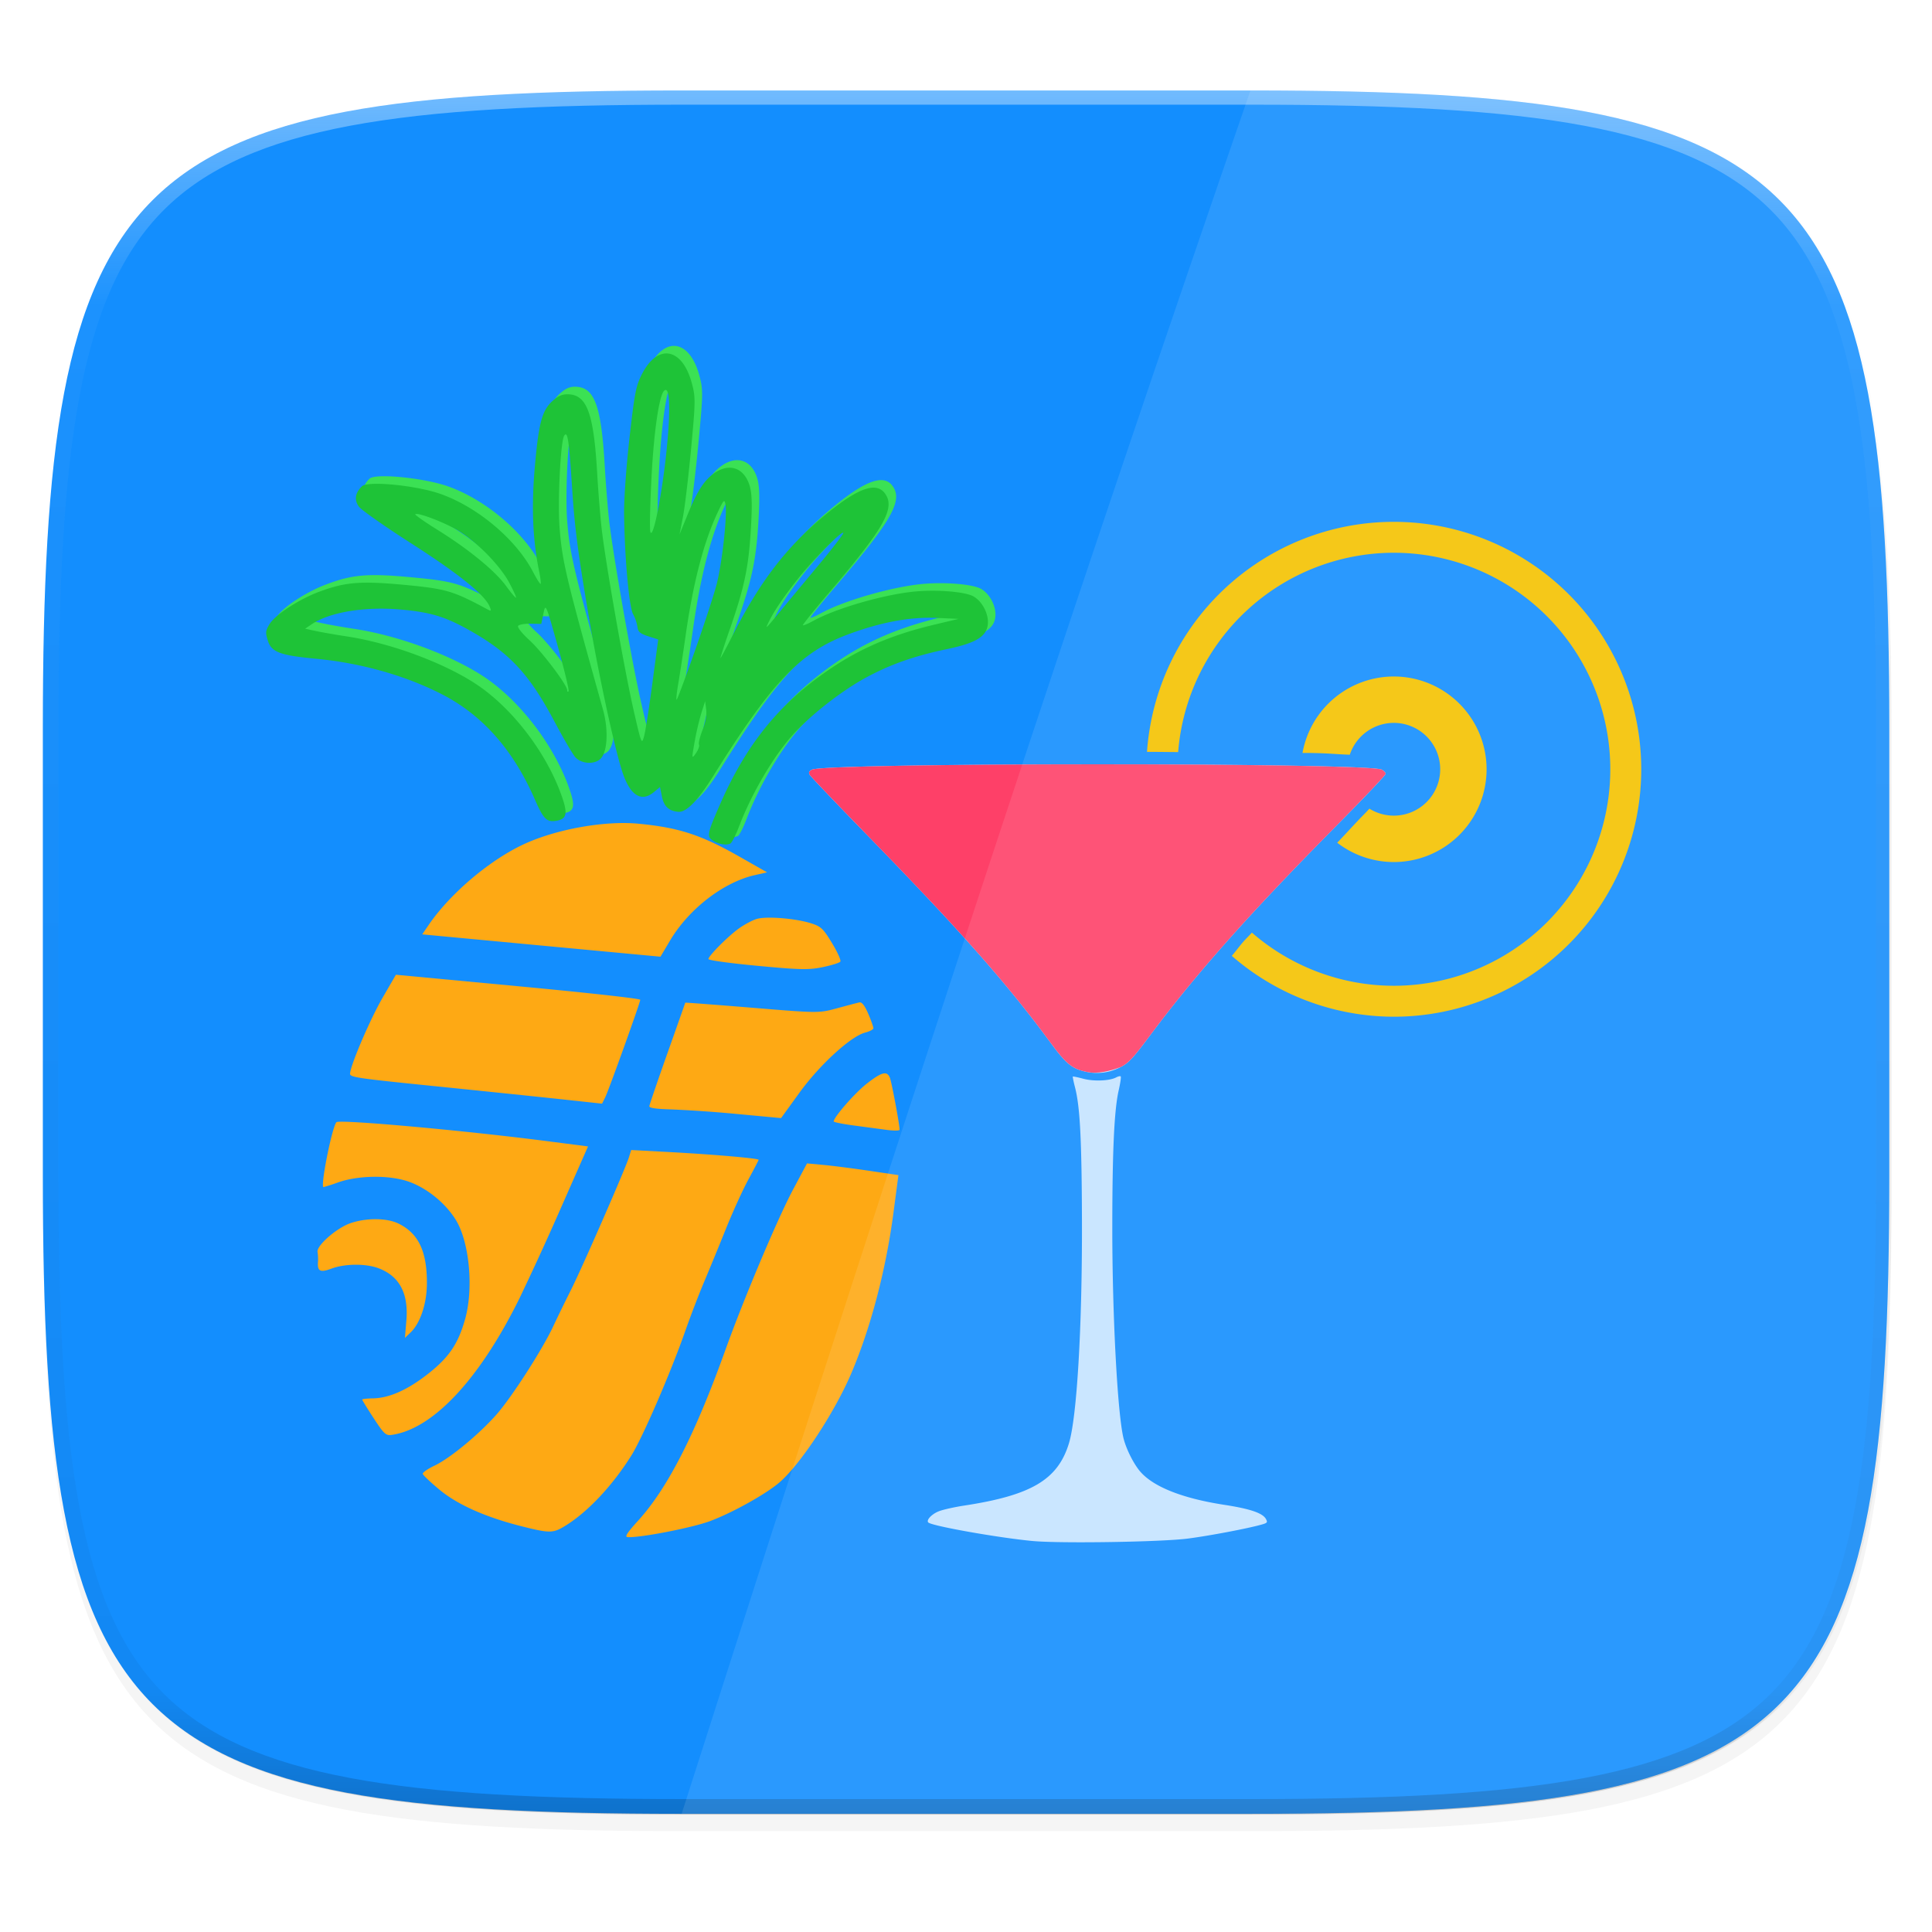 <svg xmlns="http://www.w3.org/2000/svg" width="256" height="256" viewBox="0 0 67.73 67.73">
    <defs>
        <filter id="e" width="1.021" height="1.028" x="-.01" y="-.01" color-interpolation-filters="sRGB">
            <feGaussianBlur stdDeviation=".7"/>
        </filter>
        <linearGradient id="d" x1="296" x2="296" y1="-212" y2="236" gradientUnits="userSpaceOnUse">
            <stop offset="0" stop-color="#FFFEFE"/>
            <stop offset=".125" stop-color="#FFFEFE" stop-opacity=".098"/>
            <stop offset=".925" stop-opacity=".098"/>
            <stop offset="1" stop-opacity=".498"/>
        </linearGradient>
        <clipPath id="c">
            <path d="M361.938-212C507.235-212 528-191.287 528-46.125v116.25C528 215.286 507.235 236 361.937 236H214.063C68.766 236 48 215.286 48 70.125v-116.25C48-191.287 68.765-212 214.063-212z" fill="#9F4AC8"/>
        </clipPath>
        <filter id="b" width="1.046" height="1.05" x="-.02" y="-.03" color-interpolation-filters="sRGB">
            <feGaussianBlur stdDeviation="2.32"/>
        </filter>
        <filter id="a" width="1.023" height="1.025" x="-.01" y="-.01" color-interpolation-filters="sRGB">
            <feGaussianBlur stdDeviation="1.16"/>
        </filter>
    </defs>
    <path d="M188.969 44C261.617 44 272 54.357 272 126.938v58.124C272 257.644 261.617 268 188.969 268H115.03C42.383 268 32 257.643 32 185.062v-58.125C32 54.358 42.383 44 115.031 44z" transform="matrix(.27 0 0 .27 -7.129 -8.706)" opacity=".1" filter="url(#a)"/>
    <path d="M188.969 46C261.617 46 272 56.357 272 128.938v58.125c0 72.58-10.383 82.937-83.031 82.937H115.03C42.383 270 32 259.643 32 187.062v-58.125C32 56.358 42.383 46 115.031 46z" transform="matrix(.27 0 0 .27 -7.129 -8.706)" opacity=".2" filter="url(#b)"/>
    <path d="M43.837 3.171c19.594 0 22.395 2.793 22.395 22.37v15.676c0 19.575-2.8 22.369-22.395 22.369H23.896c-19.594 0-22.394-2.794-22.394-22.37V25.54c0-19.576 2.8-22.369 22.394-22.369z" fill="#138EFE"/>
    <path style="font-variation-settings:normal;inline-size:0" d="M214.063-216c-72.84 0-115.523 4.883-140.344 29.672C48.898-161.538 44-118.897 44-46.125v116.25c0 72.771 4.898 115.414 29.719 140.203C98.539 235.118 141.224 240 214.063 240h147.875c72.838 0 115.522-4.883 140.343-29.672C527.102 185.538 532 142.896 532 70.125v-116.25c0-72.772-4.898-115.414-29.719-140.203C477.461-211.118 434.776-216 361.937-216zm0 8h147.875c72.458 0 112.805 5.474 134.69 27.332C518.516-158.81 524-118.515 524-46.125v116.25c0 72.39-5.485 112.685-27.371 134.543C474.743 226.526 434.396 232 361.938 232H214.063c-72.46 0-112.806-5.474-134.692-27.332C57.485 182.81 52 142.515 52 70.125v-116.25c0-72.39 5.485-112.685 27.371-134.543C101.257-202.526 141.604-208 214.063-208z" clip-path="url(#c)" transform="matrix(.135 0 0 .135 -4.971 31.75)" opacity=".4" fill="url(#d)"/>
    <path d="M208 92c-13.255 0-24 10.745-24 24s10.745 24 24 24 24-10.745 24-24-10.745-24-24-24zm-40.73 120H192c-52.57-128.775-201.712 0-24.73 0z" transform="matrix(.313 0 0 .313 -15.52 -12.479)" opacity=".1" fill-opacity="0" filter="url(#e)"/>
    <g fill="#F4C200">
        <path d="M48.862 23.716a3.253 3.253 0 0 0-3.2 2.68h.228c.816.014.862.043 1.43.062a1.626 1.626 0 0 1 1.542-1.116 1.626 1.626 0 0 1 1.627 1.626 1.626 1.626 0 0 1-1.627 1.626 1.626 1.626 0 0 1-.854-.244c-.08.082-.068.076-.152.161-.396.4-.618.662-.978 1.032a3.253 3.253 0 0 0 1.984.678 3.253 3.253 0 0 0 3.253-3.253 3.253 3.253 0 0 0-3.253-3.252z"/>
        <path d="M48.862 18.294a8.674 8.674 0 0 0-8.652 8.064c.39 0 .71.006 1.092.008a7.59 7.59 0 0 1 7.56-6.988 7.59 7.59 0 0 1 7.59 7.59 7.59 7.59 0 0 1-7.59 7.59 7.59 7.59 0 0 1-4.974-1.863c-.077.086-.2.207-.277.292-.165.186-.271.342-.428.523a8.674 8.674 0 0 0 5.68 2.133 8.674 8.674 0 0 0 8.674-8.674 8.674 8.674 0 0 0-8.675-8.675z"/>
    </g>
    <path d="M36.2 54.023c-1.2-.113-3.535-.527-3.657-.65-.08-.08.116-.291.363-.39.146-.059.554-.15.907-.204 2.344-.359 3.268-.907 3.658-2.172.282-.911.468-4.067.459-7.765-.008-2.897-.067-4.047-.245-4.73-.05-.194-.084-.361-.075-.371.01-.01.175.025.367.076.367.099.925.076 1.154-.047.07-.037.14-.053.158-.035.018.018-.014.239-.071.49-.156.684-.222 2.103-.224 4.778-.002 3.062.18 6.527.39 7.405.084.348.31.818.534 1.113.436.571 1.475.998 3.004 1.234.909.14 1.349.29 1.46.5.063.117.046.137-.168.196-.498.139-1.793.384-2.556.485-.923.122-4.482.178-5.459.087zm1.925-16.439c-.532-.107-.74-.271-1.294-1.027-1.507-2.054-3.185-3.954-6.449-7.3-1.065-1.092-1.963-2.034-1.996-2.094-.045-.082-.026-.126.077-.18.468-.251 19.51-.252 19.977-.002.075.04.137.107.137.147 0 .041-.709.79-1.574 1.664-3.17 3.2-5.049 5.311-6.7 7.525-.585.784-.735.945-1.014 1.09a1.763 1.763 0 0 1-1.164.177z" opacity=".75" fill="#FFFEFE"/>
    <path d="M38.125 37.584c-.532-.107-.74-.272-1.294-1.027-1.507-2.054-3.185-3.954-6.449-7.3-1.065-1.092-1.963-2.034-1.996-2.094-.045-.082-.026-.126.077-.18.468-.251 19.51-.252 19.977-.002.075.04.137.106.137.147 0 .041-.709.79-1.574 1.664-3.17 3.2-5.049 5.311-6.7 7.525-.585.784-.735.945-1.014 1.09-.396.15-.814.242-1.164.177z" fill="#FE4068"/>
    <path d="M25.27 29.21c-.236-.141-.219-.235.23-1.262.844-1.93 1.87-3.274 3.356-4.398 1.26-.952 2.477-1.513 4.154-1.914l.859-.205-.749-.034c-.955-.042-2.01.156-3.174.598-1.643.623-2.641 1.68-4.683 4.954-.54.866-.94 1.273-1.228 1.246-.327-.03-.497-.194-.567-.543l-.065-.325-.212.175c-.427.354-.802.143-1.072-.6-.264-.727-.831-3.315-1.2-5.47-.392-2.3-.511-3.217-.6-4.607-.107-1.68-.154-1.992-.274-1.818-.13.19-.236 2.346-.16 3.268.095 1.172.223 1.707 1.518 6.333.2.719.158 1.505-.094 1.736-.215.197-.649.171-.866-.052-.085-.088-.418-.655-.739-1.259-.908-1.71-1.605-2.446-3.089-3.26-.776-.426-1.275-.573-2.258-.665-1.287-.12-2.532.082-3.174.517l-.222.15.367.08c.202.045.7.132 1.108.194 1.503.229 3.326.896 4.474 1.639 1.243.804 2.438 2.326 2.997 3.817.28.75.25.945-.16 1.008-.316.049-.438-.075-.725-.736-.758-1.746-1.838-2.97-3.266-3.703-1.273-.654-2.834-1.095-4.395-1.243-1.288-.122-1.58-.232-1.708-.641-.087-.28-.081-.339.057-.57.19-.32 1.011-.86 1.703-1.123.94-.358 1.474-.403 3.03-.257 1.46.137 1.701.208 2.914.859.131.07.14.058.07-.105-.17-.408-1.07-1.133-2.71-2.185-.94-.602-1.78-1.191-1.868-1.31-.174-.233-.137-.485.106-.718.207-.198 1.924-.027 2.767.275 1.309.469 2.649 1.605 3.238 2.745.122.237.238.418.256.402.019-.015-.005-.216-.052-.446-.226-1.103-.273-2.263-.148-3.68.139-1.575.258-1.989.67-2.33.188-.156.338-.206.558-.185.609.057.838.72.956 2.761.036.623.105 1.492.155 1.93.13 1.164.811 5.032 1.13 6.415.265 1.157.277 1.184.361.869.048-.18.178-1.014.29-1.855l.203-1.529-.353-.113c-.282-.09-.356-.156-.374-.324a1.457 1.457 0 0 0-.154-.45c-.142-.259-.297-2-.315-3.525-.006-.5.077-1.655.19-2.654.181-1.59.225-1.816.432-2.226.549-1.088 1.406-.948 1.747.285.139.506.138.644-.02 2.317-.091.979-.22 2.056-.286 2.395l-.12.615.272-.669c.332-.815.564-1.189.899-1.444.546-.417 1.088-.249 1.287.399.084.27.095.68.043 1.546-.08 1.322-.225 2.013-.729 3.47a20.37 20.37 0 0 0-.34 1.032c-.002.032.198-.34.445-.825.938-1.85 1.859-3.051 3.186-4.158 1.164-.97 1.821-1.216 2.135-.796.378.505 0 1.188-1.882 3.4-.56.656-1.004 1.208-.99 1.226.016.018.18-.052.368-.155.812-.448 2.536-.94 3.605-1.031.774-.066 1.704.014 1.996.17.313.168.548.613.514.973-.04.439-.408.665-1.426.879-1.166.245-2.007.542-2.877 1.017-.842.46-1.939 1.32-2.54 1.994-.687.77-1.448 2.07-1.887 3.228-.11.288-.241.547-.293.576-.132.073-.392.033-.603-.094zm-.5-3.37c-.024-.048.031-.277.122-.509.108-.275.153-.524.13-.717l-.037-.296-.13.405a9.804 9.804 0 0 0-.24 1.022c-.104.592-.103.607.044.398.085-.12.134-.256.11-.304zm-4.95-3.44c-.421-1.508-.428-1.524-.503-1.16l-.077.368-.373-.008c-.206-.004-.402.03-.437.076-.036.048.135.266.395.502.444.404 1.34 1.593 1.324 1.758-.004.045.017.061.046.037.03-.024-.139-.732-.374-1.573zm4.787.206c.314-.89.66-1.943.768-2.338.197-.722.392-2.459.321-2.853-.033-.188-.063-.158-.264.267-.496 1.047-.867 2.472-1.135 4.359-.08.566-.194 1.307-.252 1.646-.059.34-.085.6-.058.578.026-.021.305-.768.62-1.659zm2.996-1.424c.228-.277.83-1.002 1.338-1.611.509-.61.908-1.129.887-1.153-.06-.073-1.058.937-1.593 1.613-.498.628-.83 1.119-1.023 1.512-.134.272-.11.251.391-.36zm-9.486-1.02c-.309-.574-1.039-1.336-1.7-1.772-.431-.285-1.5-.706-1.593-.628-.025.02.323.265.772.545 1.093.68 2.019 1.436 2.408 1.968.175.24.333.425.35.412.017-.013-.09-.249-.237-.524zm5.517-4.653c.146-1.45.115-2.246-.081-2.082-.179.15-.366 1.43-.45 3.076-.05.938-.066 1.781-.04 1.875.091.312.414-1.311.57-2.87z" fill="#3BE154"/>
    <path d="M18.252 53.498c-1.239-.316-2.212-.75-2.838-1.268-.316-.262-.583-.514-.593-.56-.01-.048.177-.178.414-.29.54-.256 1.562-1.1 2.172-1.793.535-.608 1.6-2.265 1.984-3.083.144-.308.424-.883.623-1.278.4-.797 1.916-4.265 2.036-4.659l.077-.251 1.38.074c1.558.085 3.093.219 3.088.27-.001.019-.163.328-.358.688-.196.36-.554 1.147-.796 1.749-.242.602-.586 1.438-.763 1.857-.178.42-.477 1.2-.664 1.733-.51 1.453-1.487 3.708-1.877 4.333-.68 1.087-1.572 2.028-2.376 2.504-.384.228-.521.225-1.509-.026zm4.113-.182c1.038-1.14 2.002-3.025 3.072-6.01.64-1.781 1.82-4.577 2.358-5.59l.497-.931.589.055c.323.03 1.044.123 1.602.206l1.013.15-.175 1.327c-.264 2.002-.8 4.036-1.481 5.63-.58 1.358-1.76 3.154-2.497 3.801-.465.409-1.674 1.084-2.462 1.375-.641.237-2.474.59-2.883.557-.104-.01-.006-.16.367-.57zM13.1 49.718c-.223-.34-.404-.635-.402-.654.002-.02.172-.038.379-.042.574-.01 1.22-.3 1.94-.868.727-.574 1.045-1.045 1.288-1.909.305-1.081.15-2.717-.331-3.488-.366-.586-1.004-1.103-1.64-1.33-.674-.238-1.759-.228-2.481.024a6.088 6.088 0 0 1-.512.165c-.118-.012.301-2.115.454-2.275.1-.104 4.407.282 7.32.656l1.499.193-.936 2.124a108.127 108.127 0 0 1-1.467 3.202c-1.397 2.834-3.03 4.58-4.477 4.787-.206.03-.27-.028-.634-.585zm1.146-3.42c.081-.956-.243-1.563-.98-1.839-.444-.166-1.176-.16-1.64.013-.404.15-.505.098-.478-.244.008-.092 0-.243-.016-.337-.039-.228.684-.855 1.171-1.016.566-.187 1.267-.177 1.672.022.697.345.995.972.991 2.093-.002.704-.229 1.39-.566 1.716l-.205.197.051-.606zm1.048-8.215c-2.824-.286-3.038-.318-3.023-.451.038-.347.708-1.905 1.138-2.648l.47-.812 4.287.403c2.469.231 4.284.433 4.28.476-.012.124-1.112 3.187-1.23 3.42l-.11.22-1.386-.15c-.763-.082-2.754-.288-4.426-.458zm7.47.696c.005-.051.29-.885.633-1.853.344-.968.625-1.767.626-1.775 0-.008 1.055.072 2.342.177 2.334.192 2.343.192 2.983.018.354-.096.703-.188.775-.204.092-.02.19.106.318.403.101.236.181.464.177.506-.004.041-.135.109-.29.149-.501.13-1.595 1.131-2.303 2.109l-.643.888-1.501-.14a46.04 46.04 0 0 0-2.314-.163c-.576-.016-.809-.05-.803-.115zm7.18.679c-.397-.053-.72-.117-.718-.144.016-.166.746-1 1.16-1.324.523-.409.707-.457.81-.21.062.148.352 1.704.34 1.827-.002.034-.2.036-.438.005l-1.154-.154zm-14.918-7.03c.758-1.11 2.156-2.291 3.365-2.845 1.136-.52 2.824-.819 3.993-.706 1.415.136 2.189.388 3.528 1.148l.98.557-.43.097c-1.096.247-2.31 1.182-2.967 2.286l-.341.574-4.176-.391-4.176-.392.224-.328zm9.809 1.193c.01-.118.68-.791 1.06-1.066.19-.138.472-.29.628-.338.335-.104 1.361-.023 1.91.151.35.111.426.184.737.697.191.315.322.606.29.647-.03.042-.307.128-.615.192-.486.102-.785.096-2.288-.045-.984-.093-1.726-.195-1.722-.238z" fill="#FEA914"/>
    <path d="M25.005 29.475c-.236-.141-.218-.236.23-1.262.844-1.93 1.87-3.274 3.357-4.398 1.259-.952 2.476-1.513 4.153-1.914l.859-.205-.748-.034c-.955-.043-2.011.156-3.175.597-1.643.624-2.641 1.68-4.683 4.954-.54.866-.94 1.273-1.227 1.247-.327-.031-.498-.194-.568-.543l-.065-.326-.212.176c-.426.353-.802.143-1.072-.6-.264-.727-.831-3.315-1.199-5.47-.393-2.3-.512-3.217-.6-4.607-.108-1.68-.155-1.992-.275-1.818-.13.189-.236 2.345-.16 3.268.096 1.172.224 1.707 1.518 6.333.201.718.159 1.504-.094 1.736-.215.197-.649.171-.865-.052-.086-.089-.419-.655-.74-1.26-.908-1.71-1.604-2.445-3.088-3.26-.777-.425-1.275-.572-2.258-.664-1.287-.121-2.533.082-3.175.517l-.222.15.367.08c.202.044.701.131 1.108.193 1.504.23 3.326.897 4.474 1.64 1.243.804 2.439 2.326 2.997 3.817.281.75.25.945-.16 1.008-.316.048-.437-.076-.725-.736-.758-1.746-1.837-2.97-3.266-3.703-1.273-.654-2.834-1.095-4.395-1.243-1.288-.122-1.58-.232-1.708-.642-.087-.28-.08-.338.058-.57.19-.319 1.01-.86 1.702-1.123.94-.357 1.475-.403 3.03-.257 1.46.137 1.702.208 2.914.86.131.07.14.058.071-.105-.172-.408-1.072-1.134-2.711-2.186-.939-.601-1.78-1.19-1.868-1.309-.174-.233-.137-.485.106-.718.207-.198 1.924-.027 2.767.275 1.31.469 2.65 1.605 3.238 2.745.123.236.238.417.257.402.018-.015-.005-.216-.053-.446-.226-1.103-.273-2.264-.148-3.68.14-1.575.258-1.99.67-2.33.189-.157.339-.206.558-.186.609.057.838.72.956 2.762.036.623.106 1.491.155 1.93.13 1.164.811 5.031 1.13 6.414.266 1.158.277 1.185.361.87.048-.18.179-1.014.29-1.855l.203-1.529-.352-.113c-.282-.091-.357-.156-.375-.325a1.457 1.457 0 0 0-.153-.45c-.142-.258-.298-2-.316-3.524-.006-.5.077-1.655.19-2.654.181-1.591.225-1.816.432-2.227.55-1.087 1.407-.947 1.747.286.14.505.138.643-.019 2.317-.092.979-.22 2.056-.286 2.394l-.12.615.272-.668c.33-.816.563-1.19.898-1.445.546-.416 1.088-.248 1.287.4.084.27.095.68.043 1.546-.08 1.321-.225 2.013-.729 3.47a20.37 20.37 0 0 0-.34 1.032c-.002.032.199-.34.445-.826.938-1.849 1.859-3.05 3.186-4.157 1.165-.97 1.822-1.216 2.135-.797.378.506 0 1.188-1.882 3.4-.559.656-1.004 1.208-.99 1.226.016.018.181-.051.368-.155.813-.447 2.537-.94 3.605-1.03.774-.066 1.705.013 1.996.17.313.168.548.613.515.973-.042.439-.409.665-1.427.879-1.165.244-2.007.542-2.877 1.017-.842.46-1.938 1.32-2.54 1.994-.687.77-1.447 2.07-1.886 3.227-.11.289-.242.548-.294.577-.132.073-.392.032-.602-.095zm-.5-3.37c-.024-.048.031-.277.122-.51.108-.275.153-.523.13-.717l-.037-.295-.13.405a9.804 9.804 0 0 0-.239 1.021c-.105.592-.103.608.044.399.084-.12.134-.256.11-.304zm-4.949-3.44c-.422-1.508-.429-1.524-.504-1.16l-.076.368-.374-.008c-.205-.004-.402.03-.437.076-.036.047.136.265.395.501.444.404 1.34 1.594 1.325 1.759-.005.044.016.061.046.037.029-.025-.14-.732-.375-1.573zm4.786.206c.315-.891.66-1.943.768-2.338.197-.722.393-2.46.322-2.854-.034-.187-.064-.157-.265.268-.495 1.047-.867 2.472-1.135 4.359-.08.566-.194 1.307-.252 1.646-.058.339-.084.599-.058.578.026-.022.306-.768.62-1.66zm2.997-1.424c.227-.277.83-1.002 1.338-1.612.508-.609.907-1.128.886-1.153-.06-.073-1.058.938-1.593 1.614-.498.628-.83 1.118-1.023 1.512-.134.272-.11.25.392-.361zm-9.487-1.02c-.308-.575-1.039-1.336-1.7-1.772-.431-.285-1.5-.706-1.593-.628-.024.02.323.265.773.544 1.093.68 2.018 1.437 2.407 1.968.175.24.333.426.35.413.018-.013-.09-.25-.237-.525zm5.517-4.654c.146-1.45.115-2.246-.081-2.081-.178.149-.366 1.43-.45 3.076-.049.937-.066 1.781-.039 1.875.09.312.413-1.311.57-2.87z" fill="#1EC337"/>
    <path d="M43.837 3.171c19.594 0 22.395 2.793 22.395 22.37v15.676c0 19.575-2.8 22.369-22.395 22.369H23.896C32.612 36.346 37.792 20.67 43.837 3.17z" opacity=".1" fill="#FFFEFE"/>
</svg>
